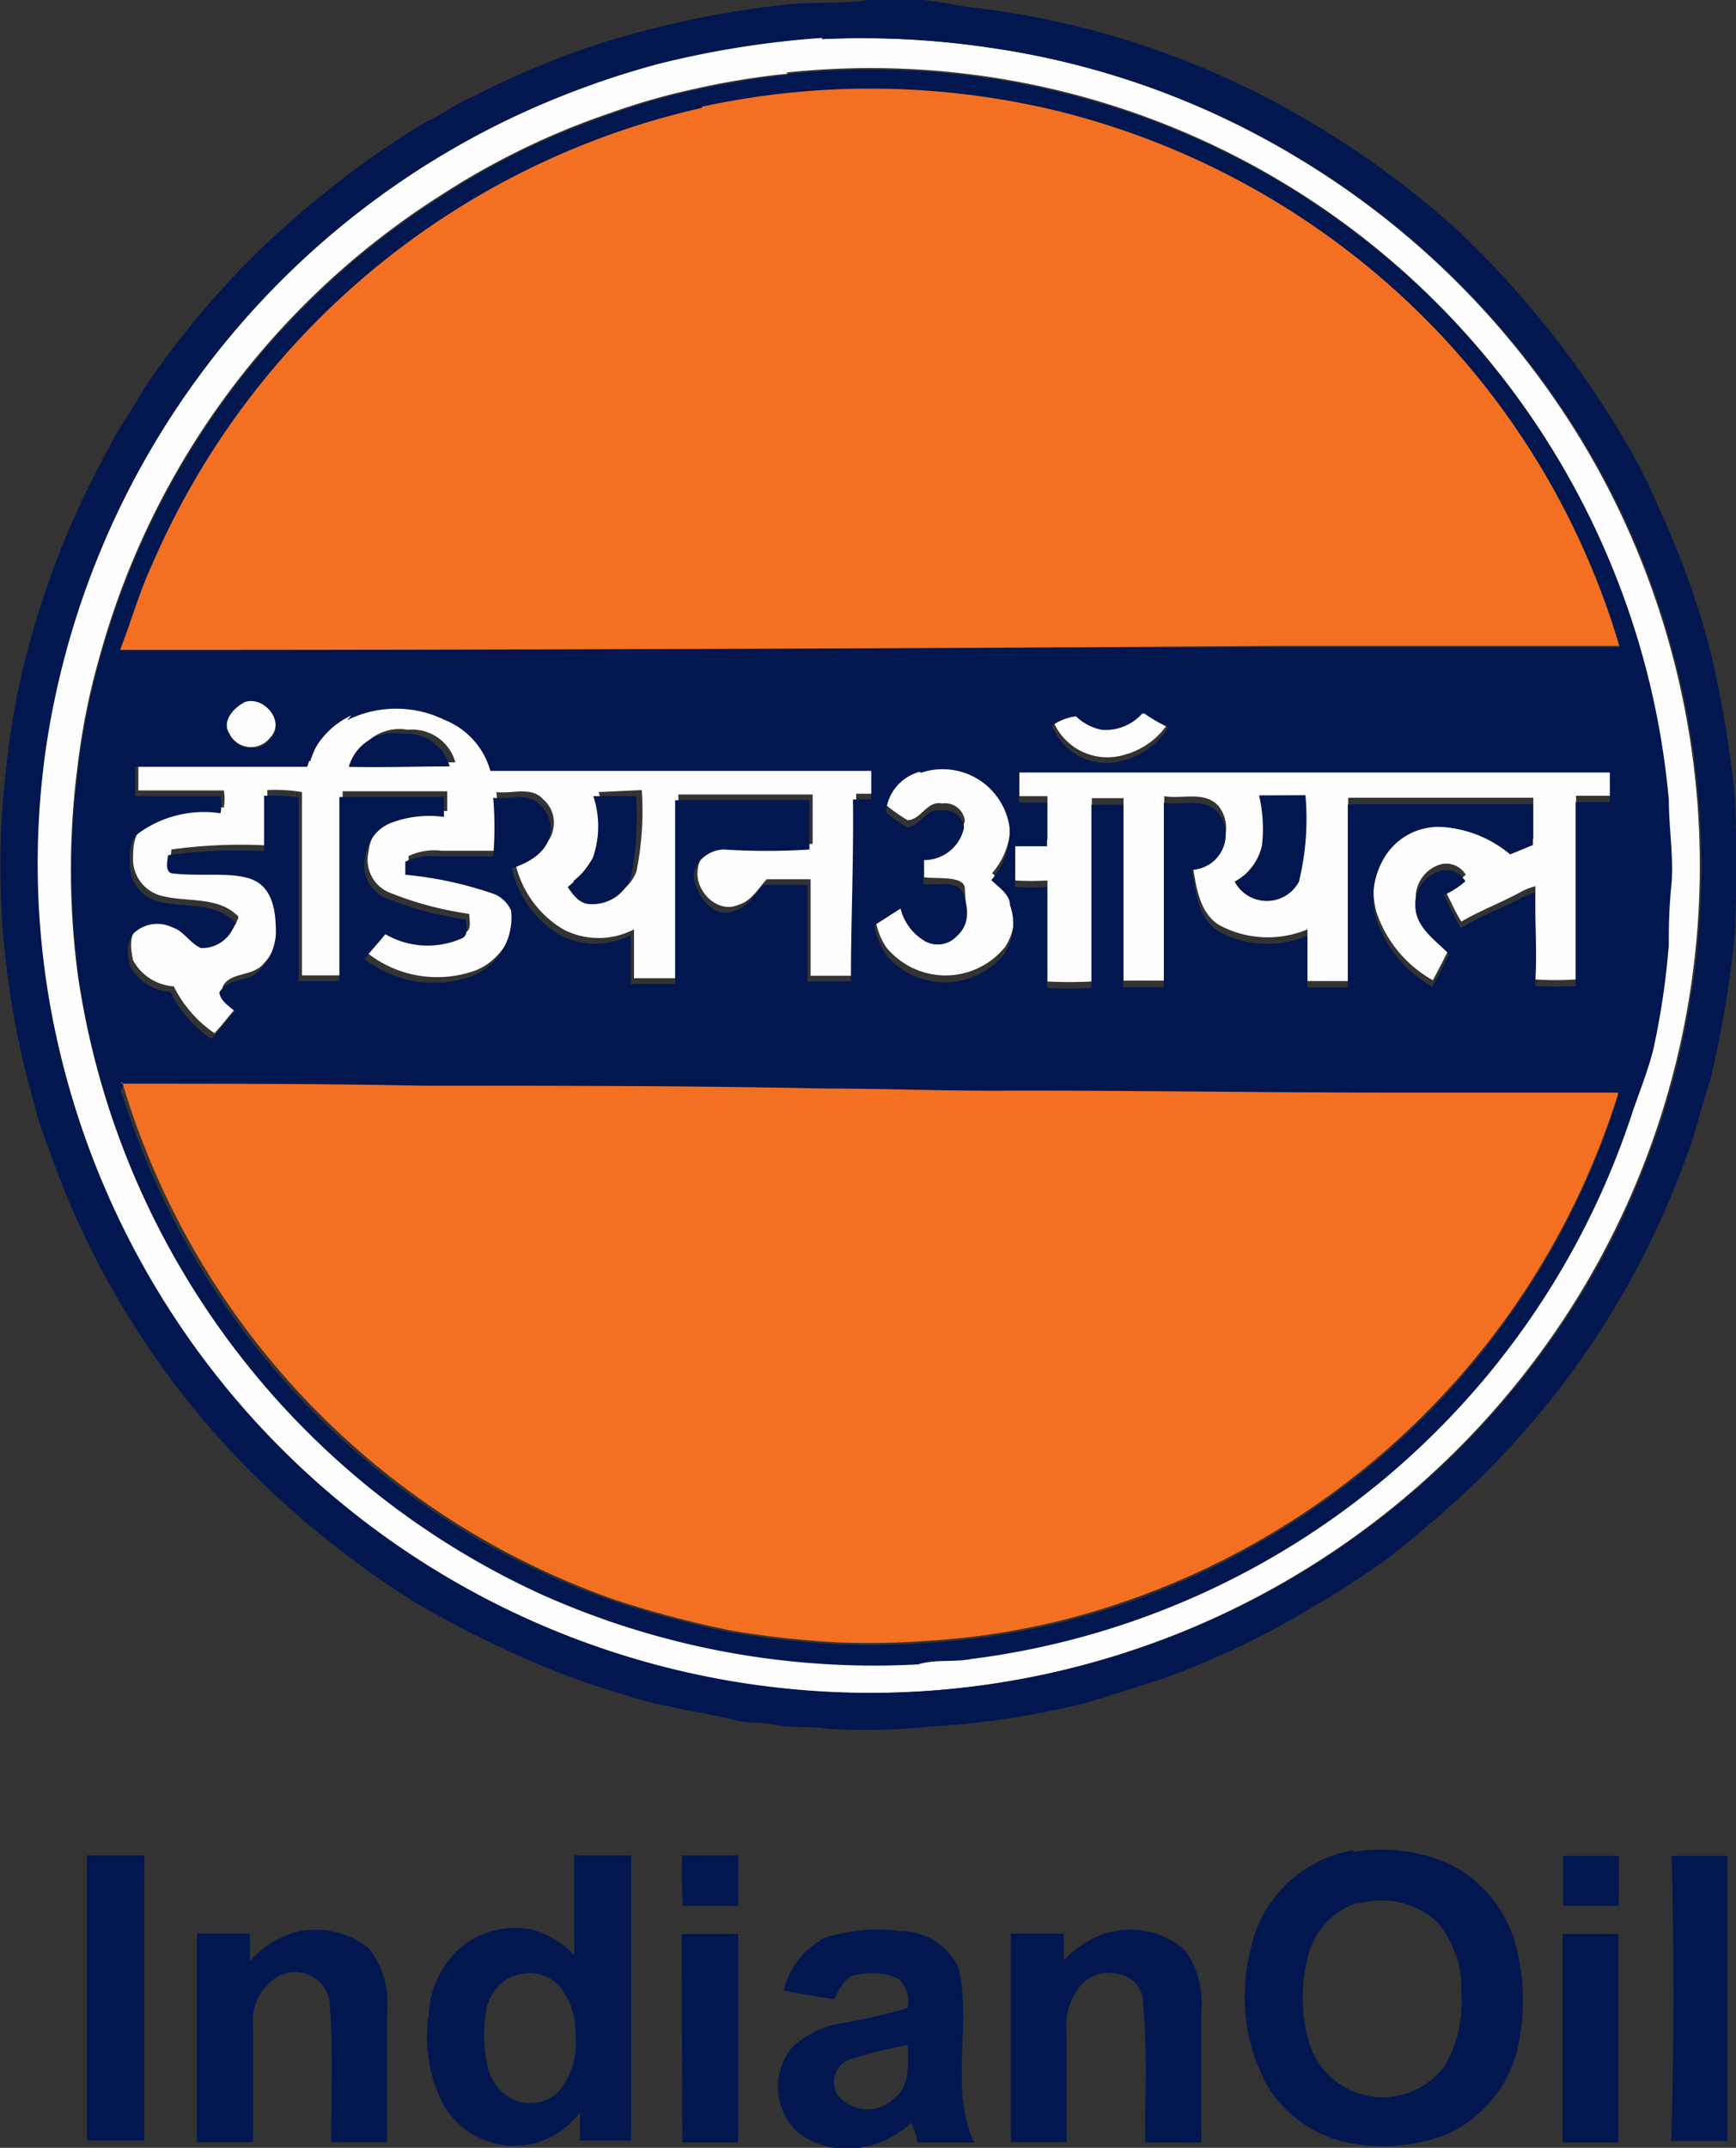 <svg xmlns="http://www.w3.org/2000/svg" id="Sponsors" viewBox="0 0 42.66 52.74"><rect x="0" y="0" width="42.66" height="52.74" fill="#333333" stroke="none"/><defs><style>.cls-1{fill:#fefefe}.cls-2{fill:#02164f}.cls-3{fill:#f37022}</style></defs><g id="Indian_Oil" data-name="Indian Oil"><path d="M230.06,363a21.32,21.32,0,0,1,4.07.2,20.2,20.2,0,0,1,7.59,2.7,20.5,20.5,0,0,1,7.29,7.45,20.2,20.2,0,0,1-.67,21,20.47,20.47,0,0,1-37.14-6.89,19.87,19.87,0,0,1-.24-7.13,20.45,20.45,0,0,1,11.82-15.57,21.53,21.53,0,0,1,3.21-1.15,23.17,23.17,0,0,1,4.07-.65m-.85.89a19.17,19.17,0,0,0-2.27.37,16.31,16.31,0,0,0-2.07.59,18.61,18.61,0,0,0-4.14,2,19.59,19.59,0,0,0-8.43,11.38,17,17,0,0,0-.53,2.63,19.73,19.73,0,0,0,0,5.15,19.82,19.82,0,0,0,11.35,15.17,20,20,0,0,0,9.28,1.73c.42-.09.86-.05,1.29-.13a19.7,19.7,0,0,0,16.23-13.32c.18-.55.41-1.09.55-1.66a18.66,18.66,0,0,0,.38-2.58,13.06,13.06,0,0,1,.07-1.53c0-.66-.09-1.31-.07-2a19.52,19.52,0,0,0-1.14-5.07,19.67,19.67,0,0,0-20.52-12.76Z" class="cls-1" transform="translate(-209.86 -362.04)"/><path d="M215.84,379.26c.49-.2,1.06.5.65.9a.59.59,0,0,1-1-.12C215.28,379.73,215.57,379.4,215.84,379.26Z" class="cls-1" transform="translate(-209.86 -362.04)"/><path d="M218.48,379.58a2.71,2.71,0,0,1,2.39,0,1.89,1.89,0,0,1,1.12,1.25c3.12,0,6.24,0,9.36,0,0,.23,0,.46,0,.7l-.45,0c0,1.49,0,3-.05,4.47-.35,0-.71,0-1.07,0,0-.79,0-1.58,0-2.37h-1.08c-.21.23-.38.54-.7.63-.48.21-1-.28-1-.76s.35-.74.73-.74a16.36,16.36,0,0,0,2.1,0c0-.4,0-.8,0-1.21-1.1,0-2.2,0-3.3,0,0,1.5-.08,3,0,4.51-.37,0-.73,0-1.09,0,0-.4,0-.8,0-1.2a1.88,1.88,0,0,1-1.74,0,2.54,2.54,0,0,1-1.18-1.64c.41-.13.87-.39.94-.85a.75.75,0,0,0-.25-.7c-.29-.33-.77-.13-1.15-.18a8.66,8.66,0,0,1,0,1.44c-.45,0-.9,0-1.35,0a1.48,1.48,0,0,0-.81.13c0,.1,0,.21,0,.32a9.2,9.2,0,0,1,2.2.48.78.78,0,0,1,.4.4,1.56,1.56,0,0,1-.93,1.6,2.77,2.77,0,0,1-2.67-.41c.16-.21.34-.4.51-.61a2.07,2.07,0,0,0,1.86.11c.2-.07.12-.31.12-.47a8.29,8.29,0,0,1-2-.54.87.87,0,0,1-.47-1,1,1,0,0,1,.62-.83,2.64,2.64,0,0,1,1.31-.15c0-.16,0-.33,0-.49h-2.57c0,1.51,0,3,0,4.52-.32,0-.65,0-1,0,0-1.5,0-3,0-4.5a4,4,0,0,0-.85-.05c0,.45,0,.91,0,1.36a12.37,12.37,0,0,0-2.36.1c0,.15-.09.42.14.45.64.08,1.35-.15,2,.18s.52.82.51,1.29a1.37,1.37,0,0,1-.39.89c-.27.32-.82.19-1,.56,0,.21.23.33.38.46-.2.22-.37.46-.58.68a3,3,0,0,1-1-1.15,1.23,1.23,0,0,1-1-.64c-.06-.28-.11-.65.15-.85a.84.84,0,0,1,.89-.1c.29.09.43.39.71.51a.84.84,0,0,0,.84-.63c-.49-.51-1.25-.35-1.88-.51a.93.93,0,0,1-.71-.85c0-.29,0-.64.23-.84a2.74,2.74,0,0,1,2-.48,1.18,1.18,0,0,0,0-.42h-2.1v-.72c1.41,0,2.82,0,4.23,0a2,2,0,0,1,1.08-1.26m0,1.29c.82,0,1.65,0,2.48,0a1.1,1.1,0,0,0-1.17-.8,1.15,1.15,0,0,0-1.31.81m6,.72a2.35,2.35,0,0,1,0,1.46,2.38,2.38,0,0,1-.62.72c.13.19.29.42.55.42a1,1,0,0,0,1-.65,7.48,7.48,0,0,0,.13-2Z" class="cls-1" transform="translate(-209.86 -362.04)"/><path d="M238,379.42a3.78,3.78,0,0,0,.59.34,1.87,1.87,0,0,1-1.12.82,1.44,1.44,0,0,1-1.74-.86,1.3,1.3,0,0,1,.59-.23,1.28,1.28,0,0,0,.63.33A1.2,1.2,0,0,0,238,379.42Z" class="cls-1" transform="translate(-209.86 -362.04)"/><path d="M232.5,380.85a1.66,1.66,0,0,1,2.19,1.35,1.83,1.83,0,0,1-.45,1.28c.18.18.42.35.46.62a1.34,1.34,0,0,1-.14,1.19,1.88,1.88,0,0,1-2.93,0,1.75,1.75,0,0,1-.26-.7l.64-.41a1.28,1.28,0,0,0,.55.77.64.64,0,0,0,.83-.09c.28-.26.19-.67.18-1s-.69-.23-1-.28c0-.2,0-.39,0-.59a1,1,0,0,0,1-.8.49.49,0,0,0-.56-.42c-.37-.08-.51.4-.85.41a4.3,4.3,0,0,1-.51-.36,1.12,1.12,0,0,1,.84-1Z" class="cls-1" transform="translate(-209.86 -362.04)"/><path d="M234.92,380.85c4.84,0,9.68,0,14.51,0,0,.24,0,.49,0,.73h-.84c0,1.5,0,3,0,4.51a7.34,7.34,0,0,1-1,0c0-.76,0-1.52,0-2.29a1.82,1.82,0,0,0-.3.11c-.5.28-1,.46-1.52.76-.16-.26-.28-.54-.42-.81a2.09,2.09,0,0,0,.53-.34.56.56,0,0,0-.6-.26.85.85,0,0,0-.63.86c0,.53.5.85.83,1.19-.13.27-.27.54-.41.8a3,3,0,0,1-1.39-1.69,1.91,1.91,0,0,1,.22-1.5,1.55,1.55,0,0,1,1.45-.73,2.91,2.91,0,0,1,1.63.67l.56-.23c0-.34,0-.68,0-1-1.52,0-3,0-4.55,0,0,1.5,0,3,0,4.5-.34,0-.68,0-1,0,0-.42,0-.85,0-1.27a2.52,2.52,0,0,1-2.18-.11c-.5-.32-.56-1-.65-1.51a.87.87,0,0,0,.65-1.4c-.34-.39-.9-.17-1.34-.25q0,2.26,0,4.53c-.33,0-.67,0-1,0,0-1.49,0-3,0-4.48h-.78c0,1.5,0,3,0,4.5a9.93,9.93,0,0,1-1.09,0c0-.82,0-1.65,0-2.48a6.89,6.89,0,0,1-.79,0c0-.32,0-.65,0-1h.79c0-.35,0-.71,0-1.07h-.69c0-.24,0-.48,0-.73m5.89.72a3.56,3.56,0,0,1,.07,1.22,1.34,1.34,0,0,1-.67.89.89.89,0,0,0,1.57,0,6.53,6.53,0,0,0,.16-2.12Z" class="cls-1" transform="translate(-209.86 -362.04)"/><path d="M229.29,362.14c.64-.05,1.29,0,1.93-.1s1.55,0,2.32.16A21,21,0,0,1,242,365a22.5,22.5,0,0,1,3.75,2.76,23.82,23.82,0,0,1,4.27,5.5,13.69,13.69,0,0,1,.64,1.34,20.53,20.53,0,0,1,1.25,3.5,27.77,27.77,0,0,1,.58,3.5q.08,1.69,0,3.39a26.62,26.62,0,0,1-.62,3.64c-.22.6-.33,1.23-.57,1.81a21,21,0,0,1-5.68,8.47c-.52.48-1.07.93-1.62,1.37a22.32,22.32,0,0,1-1.88,1.22,20.64,20.64,0,0,1-3.83,1.81l-1.69.53a20.75,20.75,0,0,1-3.92.6,14.66,14.66,0,0,1-2.48.05c-.46-.08-.94,0-1.4-.12-.29-.05-.6,0-.89-.1-.92-.21-1.87-.33-2.76-.63a19.11,19.11,0,0,1-2.92-1.12,22.15,22.15,0,0,1-2.26-1.19,23.16,23.16,0,0,1-3.47-2.69,21,21,0,0,1-5.5-8.56,5.37,5.37,0,0,1-.29-.91,21,21,0,0,1-.82-6.79,24.66,24.66,0,0,1,.4-3.32,21.57,21.57,0,0,1,2.28-6.08c.22-.48.56-.89.8-1.35a21.17,21.17,0,0,1,4.43-4.82,20.78,20.78,0,0,1,2.52-1.77c.41-.18.75-.47,1.17-.63a20.33,20.33,0,0,1,4.22-1.62,24.12,24.12,0,0,1,3.59-.65m.77.83a23.17,23.17,0,0,0-4.07.65,21.53,21.53,0,0,0-3.21,1.15A20.45,20.45,0,0,0,211,380.34a19.87,19.87,0,0,0,.24,7.13,20.48,20.48,0,0,0,37.14,6.89,20.2,20.2,0,0,0,.67-21,20.5,20.5,0,0,0-7.29-7.45,20.2,20.2,0,0,0-7.59-2.7A21.32,21.32,0,0,0,230.06,363Z" class="cls-2" transform="translate(-209.86 -362.04)"/><path d="M229.21,363.86a19.68,19.68,0,0,1,21.66,17.83c0,.66.11,1.31.07,2a13.06,13.06,0,0,0-.07,1.53,18.66,18.66,0,0,1-.38,2.58c-.14.57-.37,1.11-.55,1.66a19.7,19.7,0,0,1-16.23,13.32c-.43.08-.87,0-1.29.13a20,20,0,0,1-9.28-1.73A19.82,19.82,0,0,1,211.79,386a19.73,19.73,0,0,1,0-5.15,17,17,0,0,1,.53-2.63,19.59,19.59,0,0,1,8.43-11.38,18.61,18.61,0,0,1,4.14-2,16.31,16.31,0,0,1,2.07-.59,19.17,19.17,0,0,1,2.27-.37m-2.1.8a19.35,19.35,0,0,0-13.52,11.23c-.31.67-.51,1.39-.78,2.08q14.22,0,28.43-.06c2.8,0,5.61,0,8.41,0a19,19,0,0,0-5.05-8.31,19.35,19.35,0,0,0-8.65-4.8,19.55,19.55,0,0,0-8.84-.13m-11.27,14.6c-.27.14-.56.47-.36.78a.59.59,0,0,0,1,.12c.41-.4-.16-1.1-.65-.9m2.64.32a2,2,0,0,0-1.08,1.26c-1.41,0-2.82,0-4.23,0v.72h2.1a1.18,1.18,0,0,1,0,.42,2.74,2.74,0,0,0-2,.48c-.27.2-.23.55-.23.84a.93.93,0,0,0,.71.85c.63.16,1.39,0,1.88.51a.84.84,0,0,1-.84.63c-.28-.12-.42-.42-.71-.51a.84.84,0,0,0-.89.1c-.26.2-.21.57-.15.85a1.23,1.23,0,0,0,1,.64,3,3,0,0,0,1,1.15c.21-.22.38-.46.58-.68-.15-.13-.35-.25-.38-.46.21-.37.76-.24,1-.56a1.37,1.37,0,0,0,.39-.89c0-.47-.05-1.05-.51-1.29s-1.32-.1-2-.18c-.23,0-.16-.3-.14-.45a12.37,12.37,0,0,1,2.36-.1c0-.45,0-.91,0-1.36a4,4,0,0,1,.85.05c0,1.5,0,3,0,4.5.32,0,.65,0,1,0,0-1.51,0-3,0-4.52h2.57c0,.16,0,.33,0,.49a2.64,2.64,0,0,0-1.31.15,1,1,0,0,0-.62.83.87.87,0,0,0,.47,1,8.29,8.29,0,0,0,2,.54c0,.16.08.4-.12.47a2.07,2.07,0,0,1-1.86-.11c-.17.21-.35.4-.51.61a2.77,2.77,0,0,0,2.67.41,1.56,1.56,0,0,0,.93-1.6.78.78,0,0,0-.4-.4,9.2,9.2,0,0,0-2.2-.48c0-.11,0-.22,0-.32a1.48,1.48,0,0,1,.81-.13c.45,0,.9,0,1.35,0a8.66,8.66,0,0,0,0-1.44c.38.05.86-.15,1.15.18a.75.75,0,0,1,.25.7c-.07.46-.53.72-.94.85a2.54,2.54,0,0,0,1.18,1.64,1.88,1.88,0,0,0,1.74,0c0,.4,0,.8,0,1.2.36,0,.72,0,1.09,0,0-1.51,0-3,0-4.51,1.1,0,2.2,0,3.3,0,0,.41,0,.81,0,1.21a16.36,16.36,0,0,1-2.1,0c-.38,0-.8.34-.73.74s.49,1,1,.76c.32-.09.49-.4.7-.63h1.08c0,.79,0,1.58,0,2.37.36,0,.72,0,1.07,0,0-1.49.07-3,.05-4.47l.45,0c0-.24,0-.47,0-.7-3.12,0-6.24,0-9.36,0a1.89,1.89,0,0,0-1.12-1.25,2.71,2.71,0,0,0-2.39,0m19.53-.16a1.2,1.2,0,0,1-1,.4,1.28,1.28,0,0,1-.63-.33,1.3,1.3,0,0,0-.59.23,1.44,1.44,0,0,0,1.74.86,1.87,1.87,0,0,0,1.12-.82,3.78,3.78,0,0,1-.59-.34m-5.51,1.43a1.12,1.12,0,0,0-.84,1,4.3,4.3,0,0,0,.51.36c.34,0,.48-.49.85-.41a.49.49,0,0,1,.56.42,1,1,0,0,1-1,.8c0,.2,0,.39,0,.59.34.05.87-.14,1,.28s.1.75-.18,1a.64.64,0,0,1-.83.09,1.28,1.28,0,0,1-.55-.77l-.64.41a1.75,1.75,0,0,0,.26.7,1.88,1.88,0,0,0,2.93,0,1.34,1.34,0,0,0,.14-1.19c0-.27-.28-.44-.46-.62a1.83,1.83,0,0,0,.45-1.28,1.66,1.66,0,0,0-2.19-1.35m2.42,0c0,.25,0,.49,0,.73h.69c0,.36,0,.72,0,1.07h-.79c0,.32,0,.65,0,1a6.89,6.89,0,0,0,.79,0c0,.83,0,1.66,0,2.48a9.93,9.93,0,0,0,1.09,0c0-1.5,0-3,0-4.5h.78c0,1.5,0,3,0,4.48.33,0,.67,0,1,0q0-2.26,0-4.53c.44.08,1-.14,1.34.25a.87.87,0,0,1-.65,1.4c.09.54.15,1.19.65,1.51a2.52,2.52,0,0,0,2.18.11c0,.42,0,.85,0,1.27.35,0,.69,0,1,0,0-1.5,0-3,0-4.5,1.51,0,3,0,4.55,0,0,.34,0,.68,0,1l-.56.23a2.91,2.91,0,0,0-1.63-.67,1.55,1.55,0,0,0-1.45.73,1.91,1.91,0,0,0-.22,1.5,3,3,0,0,0,1.39,1.69c.14-.26.28-.53.41-.8-.33-.34-.83-.66-.83-1.19a.85.85,0,0,1,.63-.86.56.56,0,0,1,.6.26,2.09,2.09,0,0,1-.53.34c.14.27.26.55.42.81.48-.3,1-.48,1.52-.76a1.82,1.82,0,0,1,.3-.11c0,.77.06,1.53,0,2.29a7.34,7.34,0,0,0,1,0c0-1.5,0-3,0-4.51h.84c0-.24,0-.49,0-.73-4.83,0-9.67,0-14.51,0m-22.08,7.8A19.27,19.27,0,0,0,225,401.38a25.82,25.82,0,0,0,2.84.75,23.24,23.24,0,0,0,2.63.29,20.48,20.48,0,0,0,2.35-.05,18,18,0,0,0,4.82-1,19.24,19.24,0,0,0,12-12.45H246c-.63,0-1.26,0-1.89,0-3.06,0-6.11,0-9.17-.05-1.57,0-3.14,0-4.71-.05-3.31-.06-6.63,0-9.94-.07-2.47,0-4.94,0-7.41-.05Z" class="cls-2" transform="translate(-209.86 -362.04)"/><path d="M218.43,380.87a1.15,1.15,0,0,1,1.31-.81,1.1,1.1,0,0,1,1.17.8C220.08,380.86,219.25,380.89,218.43,380.87Z" class="cls-2" transform="translate(-209.86 -362.04)"/><path d="M224.44,381.59h1.05a7.48,7.48,0,0,1-.13,2,1,1,0,0,1-1,.65c-.26,0-.42-.23-.55-.42a2.38,2.38,0,0,0,.62-.72A2.35,2.35,0,0,0,224.44,381.59Z" class="cls-2" transform="translate(-209.86 -362.04)"/><path d="M240.81,381.57h1.13a6.53,6.53,0,0,1-.16,2.12.89.89,0,0,1-1.57,0,1.34,1.34,0,0,0,.67-.89A3.56,3.56,0,0,0,240.81,381.57Z" class="cls-2" transform="translate(-209.86 -362.04)"/><path d="M243.08,407.52a4.15,4.15,0,0,1,2.48.33,3.16,3.16,0,0,1,1.56,2,5.28,5.28,0,0,1,0,2.62,3.1,3.1,0,0,1-1.76,2,4.34,4.34,0,0,1-2,.24,3.07,3.07,0,0,1-2.35-1.44,4.58,4.58,0,0,1-.44-3.25,3.11,3.11,0,0,1,2.57-2.55m.17,1.27A1.81,1.81,0,0,0,242,410.1a3.89,3.89,0,0,0,.06,2.19,1.89,1.89,0,0,0,3.3.48,3.09,3.09,0,0,0,.41-1.81,2.49,2.49,0,0,0-.59-1.72,2,2,0,0,0-1.94-.45Z" class="cls-2" transform="translate(-209.86 -362.04)"/><path d="M212,407.6h1.41v7H212C212,412.3,212,410,212,407.6Z" class="cls-2" transform="translate(-209.86 -362.04)"/><path d="M224,407.6c.46,0,.91,0,1.37,0v7h-1.26c0-.23,0-.46,0-.69a2,2,0,0,1-3.4-.28,3.68,3.68,0,0,1-.31-2.17,2.32,2.32,0,0,1,.83-1.64,2.11,2.11,0,0,1,1.74-.39,2.27,2.27,0,0,1,1,.62c0-.83,0-1.66,0-2.5m-1.49,3a1.16,1.16,0,0,0-.66.79,3.5,3.5,0,0,0,0,1.33,1.2,1.2,0,0,0,.66.93,1,1,0,0,0,1.09-.18A1.87,1.87,0,0,0,224,412a1.75,1.75,0,0,0-.41-1.21,1,1,0,0,0-1.1-.22Z" class="cls-2" transform="translate(-209.86 -362.04)"/><path d="M226.62,407.6H228v1.24h-1.36C226.61,408.43,226.61,408,226.62,407.6Z" class="cls-2" transform="translate(-209.86 -362.04)"/><path d="M248.27,407.61h1.37v1.23c-.46,0-.91,0-1.37,0Z" class="cls-2" transform="translate(-209.86 -362.04)"/><path d="M250.94,407.61h1.37q0,3.52,0,7h-1.38C251,412.3,251,410,250.94,407.61Z" class="cls-2" transform="translate(-209.86 -362.04)"/><path d="M217.07,409.5a2.07,2.07,0,0,1,1.86.39,2.12,2.12,0,0,1,.44,1.51c0,1.08,0,2.16,0,3.24H218c0-1.17.06-2.34-.05-3.51a.86.86,0,0,0-1.36-.49,1.27,1.27,0,0,0-.51,1.17c0,.94,0,1.88,0,2.83H214.7c0-1.71,0-3.41,0-5.12H216c0,.22,0,.45,0,.67A2.5,2.5,0,0,1,217.07,409.5Z" class="cls-2" transform="translate(-209.86 -362.04)"/><path d="M230,409.67a4.19,4.19,0,0,1,2-.21,1.57,1.57,0,0,1,1.41.89c.35,1.41-.24,2.94.39,4.3-.47,0-.93,0-1.4,0,0-.17-.09-.33-.14-.49a2.42,2.42,0,0,1-1.27.62,2,2,0,0,1-1.49-.35,1.52,1.52,0,0,1-.17-2.12,2.35,2.35,0,0,1,1.27-.6,14.08,14.08,0,0,0,1.56-.36.74.74,0,0,0-.22-.72,1.54,1.54,0,0,0-.95-.11c-.33,0-.5.34-.63.61-.42-.06-.83-.14-1.24-.21a1.94,1.94,0,0,1,.92-1.24m.7,2.93a.59.59,0,0,0-.29.88.94.94,0,0,0,1.4.06c.4-.31.31-.86.32-1.3a13.59,13.59,0,0,0-1.43.36Z" class="cls-2" transform="translate(-209.86 -362.04)"/><path d="M237.05,409.51a2.05,2.05,0,0,1,1.91.4,2.16,2.16,0,0,1,.42,1.49v3.25H238c0-1.18.06-2.37-.06-3.54-.09-.66-1-.8-1.43-.41a1.48,1.48,0,0,0-.44,1.21c0,.91,0,1.82,0,2.73-.46,0-.91,0-1.37,0,0-1.71,0-3.42,0-5.12H236c0,.22,0,.44,0,.65a2.78,2.78,0,0,1,1.05-.67Z" class="cls-2" transform="translate(-209.86 -362.04)"/><path d="M226.61,409.53H228c0,1.7,0,3.41,0,5.12h-1.37C226.62,412.94,226.61,411.23,226.61,409.53Z" class="cls-2" transform="translate(-209.86 -362.04)"/><path d="M248.27,409.53h1.36c0,1.7,0,3.41,0,5.12h-1.37c0-1.71,0-3.42,0-5.12Z" class="cls-2" transform="translate(-209.86 -362.04)"/><path d="M227.11,364.66a19.55,19.55,0,0,1,8.84.13,19.35,19.35,0,0,1,8.65,4.8,19,19,0,0,1,5.05,8.31c-2.8,0-5.61,0-8.41,0Q227,378,212.81,378c.27-.69.47-1.41.78-2.08a19.35,19.35,0,0,1,13.52-11.23Z" class="cls-3" transform="translate(-209.86 -362.04)"/><path d="M212.84,388.65c2.47,0,4.94,0,7.41.05,3.31,0,6.63,0,9.94.07,1.57,0,3.14.07,4.71.05,3.06,0,6.11.05,9.17.05.63,0,1.26,0,1.89,0h3.67a19.24,19.24,0,0,1-12,12.45,18,18,0,0,1-4.82,1,20.48,20.48,0,0,1-2.35.05,23.24,23.24,0,0,1-2.63-.29,25.82,25.82,0,0,1-2.84-.75,19.27,19.27,0,0,1-12.13-12.73Z" class="cls-3" transform="translate(-209.86 -362.04)"/></g></svg>